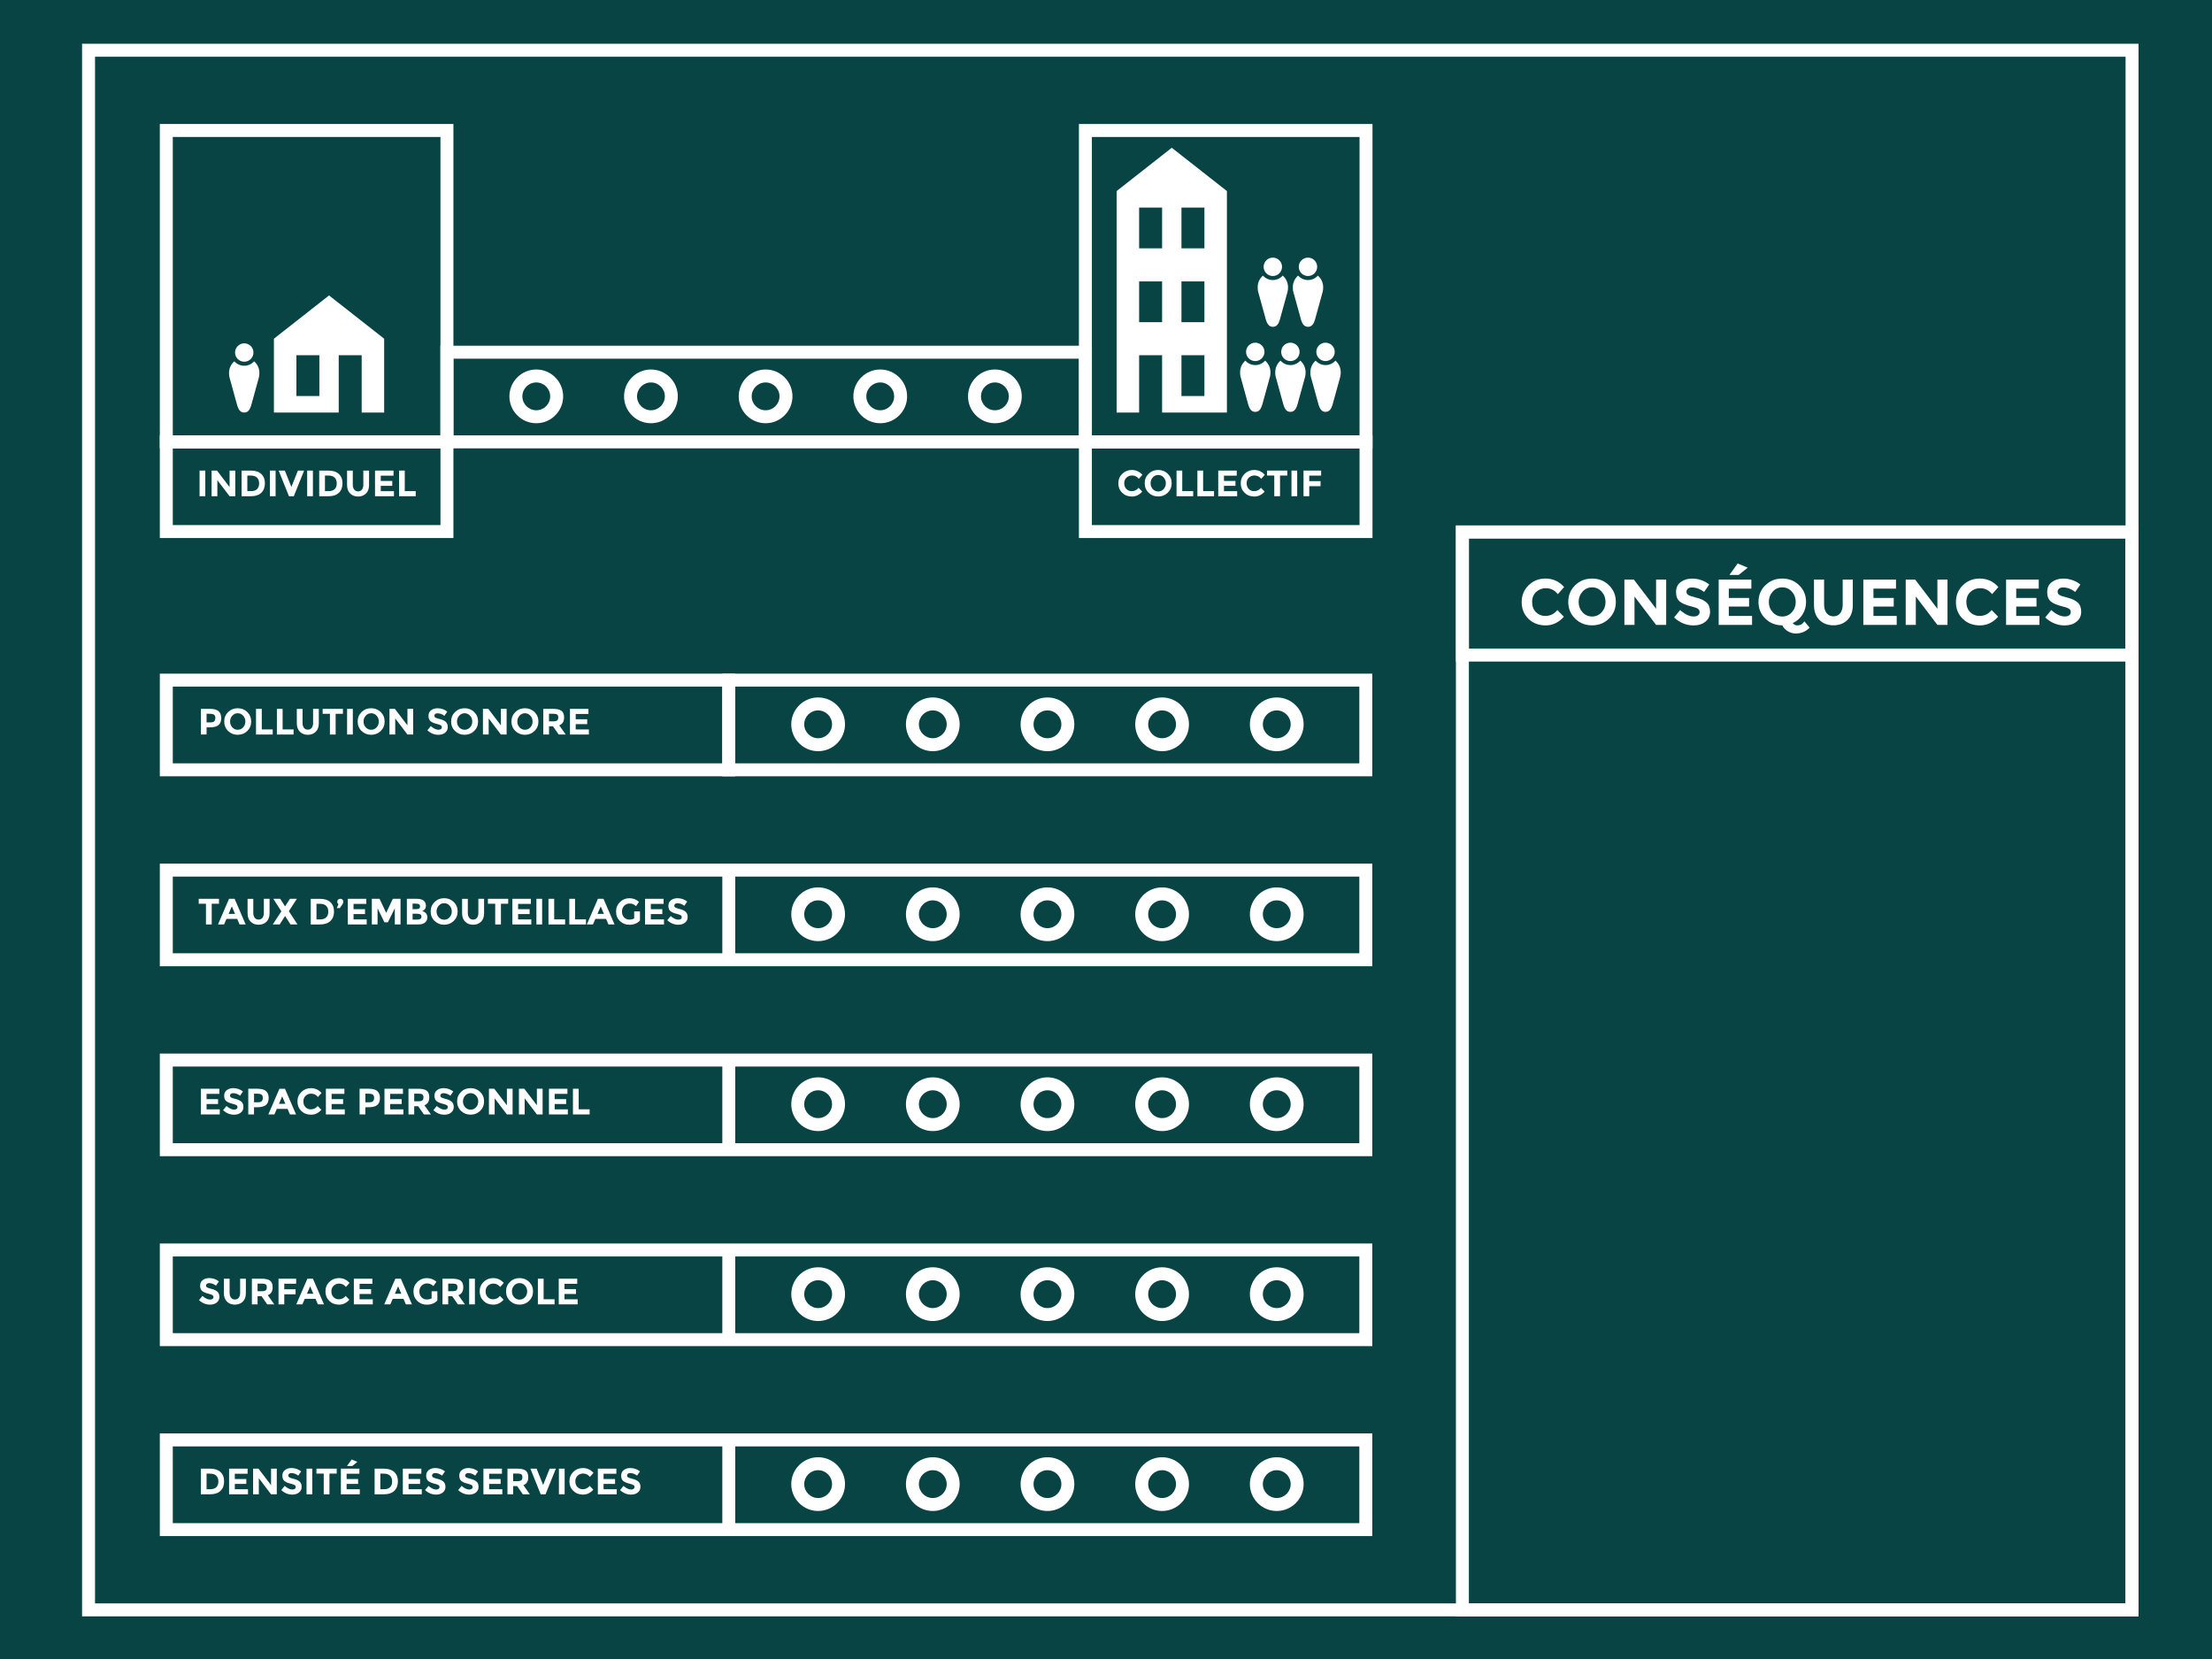 <?xml version="1.0" encoding="utf-8"?>
<!-- Generator: Adobe Illustrator 23.0.1, SVG Export Plug-In . SVG Version: 6.00 Build 0)  -->
<svg version="1.1" id="Calque_1" xmlns="http://www.w3.org/2000/svg" xmlns:xlink="http://www.w3.org/1999/xlink" x="0px" y="0px"
	 viewBox="0 0 1024 768" style="enable-background:new 0 0 1024 768;" xml:space="preserve">
<style type="text/css">
	.st0{fill:#084443;}
	.st1{fill:#FFFFFF;}
	.st2{fill:#00434C;}
	.st3{fill:#02473A;}
	.st4{fill:#00482F;}
	.st5{fill:#004055;}
</style>
<rect class="st0" width="1024" height="768"/>
<g>
	<g>
		<path class="st1" d="M117.33,163.2c0-2.35-1.91-4.26-4.26-4.26c-2.35,0-4.26,1.91-4.26,4.26c0,2.35,1.91,4.26,4.26,4.26
			C115.42,167.46,117.33,165.56,117.33,163.2"/>
		<path class="st1" d="M108.49,167.26c1.12,1.26,2.75,2.06,4.57,2.06s3.45-0.8,4.57-2.06c1.5,1.29,2.44,3.19,2.44,5.32
			c0,0.73-0.03,1.5-0.22,2.16l-3.6,13.04c-0.55,1.8-1.43,3.2-3.2,3.2s-2.65-1.4-3.2-3.2l-3.6-13.04c-0.19-0.67-0.22-1.44-0.22-2.16
			C106.04,170.45,106.99,168.54,108.49,167.26"/>
	</g>
	<path class="st1" d="M152.32,136.77l25.52,20.03v34.18h-10.41v-26.53H156.8v26.53h-30V156.8L152.32,136.77z M137.21,183.33h10.63
		v-18.88h-10.63V183.33z"/>
	<path class="st1" d="M209.89,207.56H73.99V57.41h135.91V207.56z M79.99,201.56h123.91V63.41H79.99V201.56z"/>
	<g>
		<path class="st1" d="M576.84,162.9c0-2.35,1.91-4.26,4.26-4.26c2.35,0,4.26,1.91,4.26,4.26c0,2.35-1.91,4.26-4.26,4.26
			C578.74,167.16,576.84,165.25,576.84,162.9"/>
		<path class="st1" d="M585.67,166.95c-1.12,1.26-2.75,2.06-4.57,2.06s-3.45-0.8-4.57-2.06c-1.5,1.29-2.45,3.19-2.45,5.32
			c0,0.73,0.02,1.5,0.22,2.16l3.6,13.04c0.55,1.8,1.43,3.2,3.2,3.2c1.77,0,2.65-1.4,3.2-3.2l3.6-13.04
			c0.19-0.66,0.22-1.44,0.22-2.16C588.12,170.15,587.17,168.24,585.67,166.95"/>
		<path class="st1" d="M593.1,162.9c0-2.35,1.91-4.26,4.26-4.26c2.35,0,4.26,1.91,4.26,4.26c0,2.35-1.91,4.26-4.26,4.26
			C595.01,167.16,593.1,165.25,593.1,162.9"/>
		<path class="st1" d="M601.94,166.95c-1.12,1.26-2.75,2.06-4.57,2.06s-3.45-0.8-4.57-2.06c-1.5,1.29-2.45,3.19-2.45,5.32
			c0,0.73,0.02,1.5,0.22,2.16l3.6,13.04c0.55,1.8,1.43,3.2,3.2,3.2c1.77,0,2.65-1.4,3.2-3.2l3.6-13.04
			c0.19-0.66,0.22-1.44,0.22-2.16C604.39,170.15,603.44,168.24,601.94,166.95"/>
		<path class="st1" d="M584.97,123.52c0-2.35,1.91-4.26,4.26-4.26c2.35,0,4.26,1.91,4.26,4.26c0,2.35-1.91,4.26-4.26,4.26
			C586.88,127.78,584.97,125.88,584.97,123.52"/>
		<path class="st1" d="M593.81,127.58c-1.12,1.26-2.75,2.06-4.57,2.06s-3.45-0.8-4.57-2.06c-1.5,1.29-2.45,3.19-2.45,5.32
			c0,0.73,0.02,1.5,0.22,2.16l3.6,13.04c0.55,1.8,1.43,3.2,3.2,3.2c1.77,0,2.65-1.4,3.2-3.2l3.6-13.04
			c0.19-0.66,0.22-1.44,0.22-2.16C596.25,130.77,595.3,128.86,593.81,127.58"/>
		<path class="st1" d="M601.24,123.52c0-2.35,1.91-4.26,4.26-4.26c2.35,0,4.26,1.91,4.26,4.26c0,2.35-1.91,4.26-4.26,4.26
			C603.15,127.78,601.24,125.88,601.24,123.52"/>
		<path class="st1" d="M610.08,127.58c-1.12,1.26-2.75,2.06-4.57,2.06s-3.45-0.8-4.57-2.06c-1.5,1.29-2.45,3.19-2.45,5.32
			c0,0.73,0.02,1.5,0.22,2.16l3.6,13.04c0.55,1.8,1.43,3.2,3.2,3.2c1.77,0,2.65-1.4,3.2-3.2l3.6-13.04
			c0.19-0.66,0.22-1.44,0.22-2.16C612.52,130.77,611.57,128.86,610.08,127.58"/>
		<path class="st1" d="M609.37,162.9c0-2.35,1.91-4.26,4.26-4.26c2.35,0,4.26,1.91,4.26,4.26c0,2.35-1.91,4.26-4.26,4.26
			C611.28,167.16,609.37,165.25,609.37,162.9"/>
		<path class="st1" d="M618.21,166.95c-1.12,1.26-2.75,2.06-4.57,2.06s-3.45-0.8-4.57-2.06c-1.5,1.29-2.45,3.19-2.45,5.32
			c0,0.73,0.02,1.5,0.22,2.16l3.6,13.04c0.55,1.8,1.43,3.2,3.2,3.2c1.77,0,2.65-1.4,3.2-3.2l3.6-13.04
			c0.19-0.66,0.22-1.44,0.22-2.16C620.65,170.15,619.71,168.24,618.21,166.95"/>
	</g>
	<path class="st1" d="M209.89,249.07H73.99v-47.51h135.91V249.07z M79.99,243.07h123.91v-35.51H79.99V243.07z"/>
	<path class="st1" d="M567.97,88.44l-25.52-20.03l-25.52,20.03v34.18v34.18v34.18h10.41v-26.53h10.63v26.53h30V156.8v-34.18V88.44z
		 M557.56,183.33h-10.63v-18.88h10.63V183.33z M557.56,149.15h-10.63v-18.88h10.63V149.15z M537.97,149.15h-10.63v-18.88h10.63
		V149.15z M557.56,114.97h-10.63V96.1h10.63V114.97z M537.97,114.97h-10.63V96.1h10.63V114.97z"/>
	<path class="st1" d="M505.46,207.56H203.89v-47.51h301.57V207.56z M209.89,201.56h289.57v-35.51H209.89V201.56z M354.42,195.93
		c-6.86,0-12.44-5.58-12.44-12.44c0-6.86,5.58-12.44,12.44-12.44s12.44,5.58,12.44,12.44C366.85,190.35,361.27,195.93,354.42,195.93
		z M354.42,177.05c-3.55,0-6.44,2.89-6.44,6.44c0,3.55,2.89,6.44,6.44,6.44s6.44-2.89,6.44-6.44
		C360.85,179.94,357.97,177.05,354.42,177.05z M301.34,195.93c-6.86,0-12.44-5.58-12.44-12.44c0-6.86,5.58-12.44,12.44-12.44
		c6.86,0,12.44,5.58,12.44,12.44C313.78,190.35,308.2,195.93,301.34,195.93z M301.34,177.05c-3.55,0-6.44,2.89-6.44,6.44
		c0,3.55,2.89,6.44,6.44,6.44c3.55,0,6.44-2.89,6.44-6.44C307.78,179.94,304.89,177.05,301.34,177.05z M248.26,195.93
		c-6.86,0-12.44-5.58-12.44-12.44c0-6.86,5.58-12.44,12.44-12.44c6.86,0,12.44,5.58,12.44,12.44
		C260.7,190.35,255.12,195.93,248.26,195.93z M248.26,177.05c-3.55,0-6.44,2.89-6.44,6.44c0,3.55,2.89,6.44,6.44,6.44
		c3.55,0,6.44-2.89,6.44-6.44C254.7,179.94,251.81,177.05,248.26,177.05z"/>
	<path class="st1" d="M460.57,195.93c-6.86,0-12.44-5.58-12.44-12.44s5.58-12.44,12.44-12.44s12.44,5.58,12.44,12.44
		S467.43,195.93,460.57,195.93z M460.57,177.05c-3.55,0-6.44,2.89-6.44,6.44s2.89,6.44,6.44,6.44s6.44-2.89,6.44-6.44
		S464.12,177.05,460.57,177.05z M407.49,195.93c-6.86,0-12.44-5.58-12.44-12.44s5.58-12.44,12.44-12.44s12.44,5.58,12.44,12.44
		S414.35,195.93,407.49,195.93z M407.49,177.05c-3.55,0-6.44,2.89-6.44,6.44s2.89,6.44,6.44,6.44s6.44-2.89,6.44-6.44
		S411.04,177.05,407.49,177.05z"/>
	<path class="st1" d="M635.26,447.31H73.99v-47.51h561.28V447.31z M340.38,441.31h288.89v-35.51H340.38V441.31z M79.99,441.31
		h254.39v-35.51H79.99V441.31z M378.74,435.68c-6.86,0-12.44-5.58-12.44-12.44c0-6.86,5.58-12.44,12.44-12.44
		s12.44,5.58,12.44,12.44C391.18,430.1,385.6,435.68,378.74,435.68z M378.74,416.8c-3.55,0-6.44,2.89-6.44,6.44
		c0,3.55,2.89,6.44,6.44,6.44s6.44-2.89,6.44-6.44C385.18,419.69,382.29,416.8,378.74,416.8z M591.05,347.75
		c-6.86,0-12.44-5.58-12.44-12.44s5.58-12.44,12.44-12.44c6.86,0,12.44,5.58,12.44,12.44S597.91,347.75,591.05,347.75z
		 M591.05,328.87c-3.55,0-6.44,2.89-6.44,6.44s2.89,6.44,6.44,6.44c3.55,0,6.44-2.89,6.44-6.44S594.6,328.87,591.05,328.87z
		 M537.97,347.75c-6.86,0-12.44-5.58-12.44-12.44s5.58-12.44,12.44-12.44c6.86,0,12.44,5.58,12.44,12.44
		S544.83,347.75,537.97,347.75z M537.97,328.87c-3.55,0-6.44,2.89-6.44,6.44s2.89,6.44,6.44,6.44c3.55,0,6.44-2.89,6.44-6.44
		S541.52,328.87,537.97,328.87z"/>
	<path class="st1" d="M635.26,535.24H73.99v-47.51h561.28V535.24z M340.38,529.24h288.89v-35.51H340.38V529.24z M79.99,529.24
		h254.39v-35.51H79.99V529.24z M537.97,523.61c-6.86,0-12.44-5.58-12.44-12.44c0-6.86,5.58-12.44,12.44-12.44
		c6.86,0,12.44,5.58,12.44,12.44C550.41,518.03,544.83,523.61,537.97,523.61z M537.97,504.73c-3.55,0-6.44,2.89-6.44,6.44
		c0,3.55,2.89,6.44,6.44,6.44c3.55,0,6.44-2.89,6.44-6.44C544.41,507.62,541.52,504.73,537.97,504.73z M484.9,523.61
		c-6.86,0-12.44-5.58-12.44-12.44c0-6.86,5.58-12.44,12.44-12.44s12.44,5.58,12.44,12.44C497.33,518.03,491.76,523.61,484.9,523.61z
		 M484.9,504.73c-3.55,0-6.44,2.89-6.44,6.44c0,3.55,2.89,6.44,6.44,6.44s6.44-2.89,6.44-6.44
		C491.33,507.62,488.45,504.73,484.9,504.73z M431.82,523.61c-6.86,0-12.44-5.58-12.44-12.44c0-6.86,5.58-12.44,12.44-12.44
		c6.86,0,12.44,5.58,12.44,12.44C444.26,518.03,438.68,523.61,431.82,523.61z M431.82,504.73c-3.55,0-6.44,2.89-6.44,6.44
		c0,3.55,2.89,6.44,6.44,6.44c3.55,0,6.44-2.89,6.44-6.44C438.26,507.62,435.37,504.73,431.82,504.73z M378.74,523.61
		c-6.86,0-12.44-5.58-12.44-12.44c0-6.86,5.58-12.44,12.44-12.44s12.44,5.58,12.44,12.44C391.18,518.03,385.6,523.61,378.74,523.61z
		 M378.74,504.73c-3.55,0-6.44,2.89-6.44,6.44c0,3.55,2.89,6.44,6.44,6.44s6.44-2.89,6.44-6.44
		C385.18,507.62,382.29,504.73,378.74,504.73z M591.05,435.68c-6.86,0-12.44-5.58-12.44-12.44s5.58-12.44,12.44-12.44
		s12.44,5.58,12.44,12.44S597.91,435.68,591.05,435.68z M591.05,416.8c-3.55,0-6.44,2.89-6.44,6.44s2.89,6.44,6.44,6.44
		s6.44-2.89,6.44-6.44S594.6,416.8,591.05,416.8z M537.97,435.68c-6.86,0-12.44-5.58-12.44-12.44s5.58-12.44,12.44-12.44
		c6.86,0,12.44,5.58,12.44,12.44S544.83,435.68,537.97,435.68z M537.97,416.8c-3.55,0-6.44,2.89-6.44,6.44s2.89,6.44,6.44,6.44
		c3.55,0,6.44-2.89,6.44-6.44S541.52,416.8,537.97,416.8z M484.9,435.68c-6.86,0-12.44-5.58-12.44-12.44s5.58-12.44,12.44-12.44
		s12.44,5.58,12.44,12.44S491.76,435.68,484.9,435.68z M484.9,416.8c-3.55,0-6.44,2.89-6.44,6.44s2.89,6.44,6.44,6.44
		s6.44-2.89,6.44-6.44S488.45,416.8,484.9,416.8z M431.82,435.68c-6.86,0-12.44-5.58-12.44-12.44s5.58-12.44,12.44-12.44
		c6.86,0,12.44,5.58,12.44,12.44S438.68,435.68,431.82,435.68z M431.82,416.8c-3.55,0-6.44,2.89-6.44,6.44s2.89,6.44,6.44,6.44
		c3.55,0,6.44-2.89,6.44-6.44S435.37,416.8,431.82,416.8z"/>
	<path class="st1" d="M635.26,623.17H73.99v-47.51h561.28V623.17z M340.38,617.17h288.89v-35.51H340.38V617.17z M79.99,617.17
		h254.39v-35.51H79.99V617.17z M378.75,611.54c-6.86,0-12.44-5.58-12.44-12.44s5.58-12.44,12.44-12.44
		c6.86,0,12.44,5.58,12.44,12.44S385.6,611.54,378.75,611.54z M378.75,592.67c-3.55,0-6.44,2.89-6.44,6.44s2.89,6.44,6.44,6.44
		c3.55,0,6.44-2.89,6.44-6.44S382.29,592.67,378.75,592.67z M591.05,523.61c-6.86,0-12.44-5.58-12.44-12.44
		c0-6.86,5.58-12.44,12.44-12.44c6.86,0,12.44,5.58,12.44,12.44C603.49,518.03,597.91,523.61,591.05,523.61z M591.05,504.73
		c-3.55,0-6.44,2.89-6.44,6.44c0,3.55,2.89,6.44,6.44,6.44c3.55,0,6.44-2.89,6.44-6.44C597.49,507.62,594.6,504.73,591.05,504.73z"
		/>
	<path class="st1" d="M635.26,711.1H73.99v-47.51h561.28V711.1z M340.38,705.1h288.89v-35.51H340.38V705.1z M79.99,705.1h254.39
		v-35.51H79.99V705.1z M378.74,699.48c-6.86,0-12.44-5.58-12.44-12.44c0-6.86,5.58-12.44,12.44-12.44s12.44,5.58,12.44,12.44
		C391.18,693.9,385.6,699.48,378.74,699.48z M378.74,680.6c-3.55,0-6.44,2.89-6.44,6.44c0,3.55,2.89,6.44,6.44,6.44
		s6.44-2.89,6.44-6.44C385.18,683.49,382.29,680.6,378.74,680.6z M591.05,611.54c-6.86,0-12.44-5.58-12.44-12.44
		s5.58-12.44,12.44-12.44s12.44,5.58,12.44,12.44S597.91,611.54,591.05,611.54z M591.05,592.67c-3.55,0-6.44,2.89-6.44,6.44
		s2.89,6.44,6.44,6.44s6.44-2.89,6.44-6.44S594.6,592.67,591.05,592.67z M537.97,611.54c-6.86,0-12.44-5.58-12.44-12.44
		s5.58-12.44,12.44-12.44c6.86,0,12.44,5.58,12.44,12.44S544.83,611.54,537.97,611.54z M537.97,592.67c-3.55,0-6.44,2.89-6.44,6.44
		s2.89,6.44,6.44,6.44c3.55,0,6.44-2.89,6.44-6.44S541.52,592.67,537.97,592.67z M484.9,611.54c-6.86,0-12.44-5.58-12.44-12.44
		s5.58-12.44,12.44-12.44s12.44,5.58,12.44,12.44S491.76,611.54,484.9,611.54z M484.9,592.67c-3.55,0-6.44,2.89-6.44,6.44
		s2.89,6.44,6.44,6.44s6.44-2.89,6.44-6.44S488.45,592.67,484.9,592.67z M431.82,611.54c-6.86,0-12.44-5.58-12.44-12.44
		s5.58-12.44,12.44-12.44c6.86,0,12.44,5.58,12.44,12.44S438.68,611.54,431.82,611.54z M431.82,592.67c-3.55,0-6.44,2.89-6.44,6.44
		s2.89,6.44,6.44,6.44c3.55,0,6.44-2.89,6.44-6.44S435.37,592.67,431.82,592.67z"/>
	<path class="st1" d="M591.05,699.48c-6.86,0-12.44-5.58-12.44-12.44s5.58-12.44,12.44-12.44s12.44,5.58,12.44,12.44
		S597.91,699.48,591.05,699.48z M591.05,680.6c-3.55,0-6.44,2.89-6.44,6.44s2.89,6.44,6.44,6.44s6.44-2.89,6.44-6.44
		S594.6,680.6,591.05,680.6z M537.97,699.48c-6.86,0-12.44-5.58-12.44-12.44s5.58-12.44,12.44-12.44c6.86,0,12.44,5.58,12.44,12.44
		S544.83,699.48,537.97,699.48z M537.97,680.6c-3.55,0-6.44,2.89-6.44,6.44s2.89,6.44,6.44,6.44c3.55,0,6.44-2.89,6.44-6.44
		S541.52,680.6,537.97,680.6z M484.9,699.48c-6.86,0-12.44-5.58-12.44-12.44s5.58-12.44,12.44-12.44s12.44,5.58,12.44,12.44
		S491.76,699.48,484.9,699.48z M484.9,680.6c-3.55,0-6.44,2.89-6.44,6.44s2.89,6.44,6.44,6.44s6.44-2.89,6.44-6.44
		S488.45,680.6,484.9,680.6z M431.82,699.48c-6.86,0-12.44-5.58-12.44-12.44s5.58-12.44,12.44-12.44c6.86,0,12.44,5.58,12.44,12.44
		S438.68,699.48,431.82,699.48z M431.82,680.6c-3.55,0-6.44,2.89-6.44,6.44s2.89,6.44,6.44,6.44c3.55,0,6.44-2.89,6.44-6.44
		S435.37,680.6,431.82,680.6z"/>
	<path class="st1" d="M99.21,333.88c0.32-0.36,0.48-0.88,0.48-1.57c0-0.68-0.21-1.17-0.62-1.46c-0.41-0.29-1.06-0.43-1.93-0.43
		h-1.51v3.99h1.78C98.3,334.42,98.9,334.24,99.21,333.88 M101.16,329.21c0.83,0.71,1.25,1.8,1.25,3.26c0,1.47-0.43,2.54-1.28,3.22
		c-0.86,0.68-2.16,1.02-3.92,1.02h-1.58v3.32h-2.65v-11.88h4.2C99,328.15,100.33,328.5,101.16,329.21"/>
	<path class="st1" d="M113.58,334.02c0-1.06-0.34-1.96-1.02-2.71c-0.68-0.75-1.52-1.12-2.51-1.12c-0.99,0-1.83,0.37-2.51,1.12
		c-0.68,0.75-1.02,1.65-1.02,2.71s0.34,1.96,1.02,2.7s1.52,1.11,2.51,1.11c0.99,0,1.83-0.37,2.51-1.11S113.58,335.08,113.58,334.02
		 M114.48,338.39c-1.2,1.17-2.68,1.76-4.44,1.76c-1.76,0-3.24-0.59-4.44-1.76c-1.2-1.17-1.8-2.63-1.8-4.38s0.6-3.2,1.8-4.38
		c1.2-1.17,2.68-1.76,4.44-1.76c1.76,0,3.24,0.59,4.44,1.76c1.2,1.17,1.8,2.63,1.8,4.38S115.68,337.22,114.48,338.39"/>
	<polygon class="st1" points="118.52,340.03 118.52,328.15 121.18,328.15 121.18,337.67 126.24,337.67 126.24,340.03 	"/>
	<polygon class="st1" points="128.18,340.03 128.18,328.15 130.83,328.15 130.83,337.67 135.9,337.67 135.9,340.03 	"/>
	<g>
		<path class="st1" d="M140.73,336.96c0.44,0.55,1.04,0.82,1.78,0.82c0.75,0,1.34-0.27,1.78-0.82c0.43-0.55,0.65-1.3,0.65-2.25
			v-6.56h2.65v6.65c0,1.72-0.48,3.05-1.43,3.97c-0.95,0.92-2.17,1.39-3.65,1.39c-1.48,0-2.7-0.46-3.66-1.39
			c-0.96-0.93-1.44-2.25-1.44-3.96v-6.65h2.65v6.56C140.06,335.66,140.29,336.41,140.73,336.96"/>
	</g>
	<polygon class="st1" points="155.38,330.44 155.38,340.03 152.73,340.03 152.73,330.44 149.36,330.44 149.36,328.15 158.75,328.15 
		158.75,330.44 	"/>
	<rect x="160.68" y="328.15" class="st1" width="2.65" height="11.88"/>
	<g>
		<path class="st1" d="M175.36,334.02c0-1.06-0.34-1.96-1.02-2.71c-0.68-0.75-1.52-1.12-2.51-1.12c-0.99,0-1.83,0.37-2.51,1.12
			c-0.68,0.75-1.02,1.65-1.02,2.71s0.34,1.96,1.02,2.7c0.68,0.74,1.52,1.11,2.51,1.11c0.99,0,1.83-0.37,2.51-1.11
			C175.02,335.98,175.36,335.08,175.36,334.02 M176.26,338.39c-1.2,1.17-2.68,1.76-4.44,1.76c-1.76,0-3.24-0.59-4.44-1.76
			c-1.2-1.17-1.8-2.63-1.8-4.38s0.6-3.2,1.8-4.38s2.68-1.76,4.44-1.76c1.76,0,3.24,0.59,4.44,1.76c1.2,1.17,1.8,2.63,1.8,4.38
			S177.46,337.22,176.26,338.39"/>
	</g>
	<polygon class="st1" points="188.62,328.15 191.27,328.15 191.27,340.03 188.62,340.03 182.96,332.58 182.96,340.03 180.3,340.03 
		180.3,328.15 182.79,328.15 188.62,335.8 	"/>
	<g>
		<path class="st1" d="M201.46,330.52c-0.26,0.21-0.38,0.49-0.38,0.83c0,0.35,0.15,0.62,0.47,0.83c0.31,0.2,1.03,0.45,2.16,0.72
			c1.13,0.28,2,0.69,2.63,1.25c0.62,0.56,0.94,1.37,0.94,2.43c0,1.07-0.4,1.93-1.2,2.59c-0.8,0.66-1.85,0.99-3.15,0.99
			c-1.88,0-3.58-0.7-5.08-2.09l1.58-1.94c1.28,1.12,2.46,1.68,3.55,1.68c0.49,0,0.87-0.1,1.15-0.31c0.28-0.21,0.42-0.49,0.42-0.85
			c0-0.36-0.15-0.64-0.44-0.85c-0.3-0.21-0.88-0.42-1.75-0.64c-1.38-0.33-2.4-0.76-3.04-1.28c-0.64-0.53-0.96-1.35-0.96-2.48
			c0-1.13,0.4-2,1.22-2.61c0.81-0.61,1.82-0.92,3.03-0.92c0.79,0,1.59,0.14,2.38,0.41s1.48,0.66,2.07,1.16l-1.34,1.94
			c-1.03-0.78-2.1-1.17-3.2-1.17C202.06,330.2,201.71,330.31,201.46,330.52"/>
		<path class="st1" d="M218.62,334.02c0-1.06-0.34-1.96-1.02-2.71c-0.68-0.75-1.52-1.12-2.51-1.12c-0.99,0-1.83,0.37-2.51,1.12
			c-0.68,0.75-1.02,1.65-1.02,2.71s0.34,1.96,1.02,2.7c0.68,0.74,1.52,1.11,2.51,1.11c0.99,0,1.83-0.37,2.51-1.11
			C218.28,335.98,218.62,335.08,218.62,334.02 M219.52,338.39c-1.2,1.17-2.68,1.76-4.44,1.76c-1.76,0-3.24-0.59-4.44-1.76
			c-1.2-1.17-1.8-2.63-1.8-4.38s0.6-3.2,1.8-4.38s2.68-1.76,4.44-1.76c1.76,0,3.24,0.59,4.44,1.76c1.2,1.17,1.8,2.63,1.8,4.38
			S220.72,337.22,219.52,338.39"/>
	</g>
	<polygon class="st1" points="231.88,328.15 234.53,328.15 234.53,340.03 231.88,340.03 226.22,332.58 226.22,340.03 223.57,340.03 
		223.57,328.15 226.05,328.15 231.88,335.8 	"/>
	<g>
		<path class="st1" d="M246.55,334.02c0-1.06-0.34-1.96-1.02-2.71c-0.68-0.75-1.52-1.12-2.51-1.12c-0.99,0-1.83,0.37-2.51,1.12
			c-0.68,0.75-1.02,1.65-1.02,2.71s0.34,1.96,1.02,2.7c0.68,0.74,1.52,1.11,2.51,1.11c0.99,0,1.83-0.37,2.51-1.11
			C246.21,335.98,246.55,335.08,246.55,334.02 M247.45,338.39c-1.2,1.17-2.68,1.76-4.44,1.76c-1.76,0-3.24-0.59-4.44-1.76
			c-1.2-1.17-1.8-2.63-1.8-4.38s0.6-3.2,1.8-4.38s2.68-1.76,4.44-1.76c1.76,0,3.24,0.59,4.44,1.76c1.2,1.17,1.8,2.63,1.8,4.38
			S248.65,337.22,247.45,338.39"/>
		<path class="st1" d="M257.94,333.5c0.33-0.29,0.49-0.76,0.49-1.4c0-0.64-0.17-1.08-0.51-1.32c-0.34-0.24-0.93-0.36-1.78-0.36
			h-1.99v3.52h1.94C256.99,333.94,257.61,333.8,257.94,333.5 M261.14,332.09c0,1.9-0.75,3.14-2.26,3.69l3.01,4.25h-3.26l-2.63-3.79
			h-1.84v3.79h-2.65v-11.88H256c1.85,0,3.17,0.31,3.95,0.93C260.74,329.7,261.14,330.71,261.14,332.09"/>
	</g>
	<polygon class="st1" points="272.42,328.15 272.42,330.51 266.51,330.51 266.51,332.96 271.83,332.96 271.83,335.22 266.51,335.22 
		266.51,337.68 272.61,337.68 272.61,340.03 263.86,340.03 263.86,328.15 	"/>
	<rect x="92.39" y="217.84" class="st1" width="2.65" height="11.88"/>
	<polygon class="st1" points="106.28,217.84 108.93,217.84 108.93,229.72 106.28,229.72 100.62,222.28 100.62,229.72 97.96,229.72 
		97.96,217.84 100.45,217.84 106.28,225.49 	"/>
	<g>
		<path class="st1" d="M118.98,226.46c0.65-0.61,0.98-1.5,0.98-2.67c0-1.17-0.33-2.07-0.98-2.7c-0.65-0.63-1.65-0.94-3-0.94h-1.48
			v7.22h1.68C117.4,227.38,118.33,227.07,118.98,226.46 M120.93,219.4c1.13,1.04,1.7,2.48,1.7,4.33c0,1.85-0.55,3.31-1.66,4.39
			c-1.1,1.08-2.79,1.61-5.06,1.61h-4.06v-11.88h4.2C118.17,217.84,119.8,218.36,120.93,219.4"/>
	</g>
	<rect x="124.93" y="217.84" class="st1" width="2.65" height="11.88"/>
	<polygon class="st1" points="134.89,225.41 137.91,217.84 140.79,217.84 136.01,229.72 133.77,229.72 128.99,217.84 131.86,217.84 
			"/>
	<rect x="142.2" y="217.84" class="st1" width="2.65" height="11.88"/>
	<g>
		<path class="st1" d="M154.91,226.46c0.65-0.61,0.98-1.5,0.98-2.67c0-1.17-0.33-2.07-0.98-2.7c-0.65-0.63-1.65-0.94-3-0.94h-1.48
			v7.22h1.68C153.32,227.38,154.25,227.07,154.91,226.46 M156.85,219.4c1.13,1.04,1.7,2.48,1.7,4.33c0,1.85-0.55,3.31-1.66,4.39
			c-1.1,1.08-2.79,1.61-5.06,1.61h-4.06v-11.88h4.2C154.09,217.84,155.72,218.36,156.85,219.4"/>
		<path class="st1" d="M163.99,226.66c0.44,0.55,1.04,0.82,1.78,0.82s1.34-0.27,1.78-0.82c0.43-0.55,0.65-1.3,0.65-2.25v-6.56h2.65
			v6.65c0,1.72-0.47,3.05-1.43,3.97c-0.95,0.92-2.17,1.39-3.65,1.39c-1.48,0-2.71-0.47-3.66-1.4c-0.96-0.93-1.44-2.25-1.44-3.96
			v-6.65h2.65v6.56C163.33,225.35,163.55,226.11,163.99,226.66"/>
	</g>
	<polygon class="st1" points="182.18,217.84 182.18,220.2 176.27,220.2 176.27,222.65 181.59,222.65 181.59,224.91 176.27,224.91 
		176.27,227.38 182.37,227.38 182.37,229.72 173.61,229.72 173.61,217.84 	"/>
	<polygon class="st1" points="184.73,229.72 184.73,217.84 187.38,217.84 187.38,227.36 192.45,227.36 192.45,229.72 	"/>
	<g>
		<path class="st1" d="M523.88,227.38c1.3,0,2.37-0.52,3.2-1.55l1.7,1.75c-1.35,1.52-2.94,2.28-4.77,2.28
			c-1.83,0-3.34-0.58-4.52-1.73c-1.18-1.16-1.78-2.61-1.78-4.38c0-1.76,0.6-3.23,1.81-4.41c1.21-1.18,2.68-1.77,4.43-1.77
			c1.95,0,3.58,0.74,4.9,2.23l-1.65,1.87c-0.84-1.04-1.88-1.56-3.13-1.56c-1,0-1.85,0.33-2.56,0.98c-0.71,0.65-1.06,1.53-1.06,2.64
			c0,1.1,0.33,1.99,1,2.66C522.11,227.04,522.92,227.38,523.88,227.38"/>
		<path class="st1" d="M539.7,223.71c0-1.06-0.34-1.96-1.02-2.71s-1.52-1.12-2.51-1.12c-0.99,0-1.83,0.37-2.51,1.12
			c-0.68,0.75-1.02,1.65-1.02,2.71s0.34,1.96,1.02,2.7c0.68,0.74,1.52,1.11,2.51,1.11c0.99,0,1.83-0.37,2.51-1.11
			S539.7,224.77,539.7,223.71 M540.6,228.08c-1.2,1.17-2.68,1.76-4.44,1.76c-1.76,0-3.24-0.59-4.44-1.76
			c-1.2-1.17-1.8-2.63-1.8-4.38s0.6-3.21,1.8-4.38c1.2-1.17,2.68-1.76,4.44-1.76c1.76,0,3.24,0.59,4.44,1.76
			c1.2,1.17,1.8,2.63,1.8,4.38S541.8,226.91,540.6,228.08"/>
	</g>
	<polygon class="st1" points="544.65,229.72 544.65,217.84 547.3,217.84 547.3,227.36 552.37,227.36 552.37,229.72 	"/>
	<polygon class="st1" points="554.31,229.72 554.31,217.84 556.96,217.84 556.96,227.36 562.02,227.36 562.02,229.72 	"/>
	<polygon class="st1" points="572.53,217.84 572.53,220.2 566.61,220.2 566.61,222.65 571.93,222.65 571.93,224.91 566.61,224.91 
		566.61,227.38 572.72,227.38 572.72,229.72 563.96,229.72 563.96,217.84 	"/>
	<g>
		<path class="st1" d="M580.54,227.38c1.3,0,2.37-0.52,3.2-1.55l1.7,1.75c-1.35,1.52-2.94,2.28-4.77,2.28
			c-1.83,0-3.34-0.58-4.52-1.73c-1.18-1.16-1.78-2.61-1.78-4.38c0-1.76,0.6-3.23,1.81-4.41c1.21-1.18,2.68-1.77,4.43-1.77
			c1.95,0,3.58,0.74,4.9,2.23l-1.65,1.87c-0.84-1.04-1.88-1.56-3.13-1.56c-1,0-1.85,0.33-2.56,0.98c-0.71,0.65-1.06,1.53-1.06,2.64
			c0,1.1,0.33,1.99,1,2.66C578.77,227.04,579.59,227.38,580.54,227.38"/>
	</g>
	<polygon class="st1" points="592.56,220.14 592.56,229.72 589.9,229.72 589.9,220.14 586.54,220.14 586.54,217.84 595.92,217.84 
		595.92,220.14 	"/>
	<rect x="597.86" y="217.84" class="st1" width="2.65" height="11.88"/>
	<polygon class="st1" points="611.6,217.84 611.6,220.17 606.09,220.17 606.09,222.74 611.32,222.74 611.32,225.07 606.09,225.07 
		606.09,229.72 603.44,229.72 603.44,217.84 	"/>
	<polygon class="st1" points="98.01,418.37 98.01,427.96 95.35,427.96 95.35,418.37 91.99,418.37 91.99,416.08 101.37,416.08 
		101.37,418.37 	"/>
	<path class="st1" d="M107.32,419.61l-1.5,3.45h2.98L107.32,419.61z M110.91,427.96l-1.1-2.57h-4.98l-1.1,2.57h-2.82l5.13-11.88
		h2.57l5.13,11.88H110.91z"/>
	<g>
		<path class="st1" d="M117.93,424.89c0.44,0.55,1.04,0.82,1.78,0.82s1.34-0.27,1.78-0.82c0.43-0.55,0.65-1.3,0.65-2.25v-6.56h2.65
			v6.65c0,1.72-0.47,3.05-1.43,3.97c-0.95,0.92-2.17,1.39-3.65,1.39c-1.48,0-2.71-0.46-3.66-1.39c-0.96-0.93-1.44-2.25-1.44-3.96
			v-6.65h2.65v6.56C117.27,423.59,117.49,424.34,117.93,424.89"/>
	</g>
	<polygon class="st1" points="134.23,416.08 137.43,416.08 133.72,421.81 137.73,427.96 134.5,427.96 131.97,424.05 129.46,427.96 
		126.26,427.96 130.25,421.88 126.53,416.08 129.71,416.08 131.97,419.6 	"/>
	<g>
		<path class="st1" d="M150.99,424.7c0.65-0.61,0.98-1.5,0.98-2.67c0-1.17-0.33-2.07-0.98-2.7c-0.65-0.63-1.65-0.94-3-0.94h-1.48
			v7.23h1.68C149.4,425.62,150.33,425.31,150.99,424.7 M152.93,417.63c1.13,1.04,1.7,2.48,1.7,4.33c0,1.85-0.55,3.31-1.66,4.39
			c-1.1,1.08-2.79,1.62-5.06,1.62h-4.06v-11.88h4.2C150.17,416.08,151.8,416.6,152.93,417.63"/>
		<path class="st1" d="M156.69,418.56c-0.37-0.25-0.56-0.6-0.56-1.04c0-0.45,0.13-0.8,0.4-1.06c0.27-0.26,0.6-0.39,1-0.39
			c0.4,0,0.74,0.12,1,0.37c0.27,0.25,0.4,0.57,0.4,0.97c0,0.4-0.12,0.79-0.37,1.17l-1.24,1.8h-1.39L156.69,418.56z"/>
	</g>
	<polygon class="st1" points="169.58,416.08 169.58,418.44 163.66,418.44 163.66,420.89 168.98,420.89 168.98,423.15 163.66,423.15 
		163.66,425.62 169.76,425.62 169.76,427.96 161.01,427.96 161.01,416.08 	"/>
	<polygon class="st1" points="182.77,420.48 179.55,426.98 177.97,426.98 174.78,420.48 174.78,427.96 172.13,427.96 172.13,416.08 
		175.71,416.08 178.77,422.61 181.85,416.08 185.42,416.08 185.42,427.96 182.77,427.96 	"/>
	<g>
		<path class="st1" d="M191,425.72h1.82c0.76,0,1.33-0.09,1.71-0.28c0.38-0.19,0.57-0.56,0.57-1.11c0-0.55-0.2-0.91-0.6-1.09
			c-0.4-0.18-1.05-0.26-1.93-0.26H191V425.72z M191,420.89h1.26c0.74,0,1.28-0.08,1.64-0.24c0.36-0.16,0.53-0.5,0.53-1.03
			c0-0.53-0.16-0.88-0.49-1.04c-0.33-0.17-0.88-0.26-1.67-0.26H191V420.89z M193.55,427.96h-5.2v-11.88h4.62
			c0.8,0,1.5,0.1,2.08,0.29c0.58,0.19,1.02,0.45,1.32,0.78c0.53,0.61,0.8,1.3,0.8,2.07c0,0.93-0.3,1.62-0.9,2.07
			c-0.2,0.16-0.35,0.26-0.42,0.3c-0.08,0.04-0.22,0.1-0.43,0.2c0.74,0.16,1.32,0.49,1.76,0.99c0.43,0.5,0.65,1.13,0.65,1.88
			c0,0.83-0.28,1.56-0.85,2.19C196.32,427.59,195.18,427.96,193.55,427.96"/>
		<path class="st1" d="M209.15,421.95c0-1.06-0.34-1.96-1.02-2.71c-0.68-0.75-1.52-1.12-2.51-1.12c-0.99,0-1.83,0.37-2.51,1.12
			c-0.68,0.75-1.02,1.65-1.02,2.71s0.34,1.96,1.02,2.7c0.68,0.74,1.52,1.11,2.51,1.11c0.99,0,1.83-0.37,2.51-1.11
			C208.81,423.91,209.15,423.01,209.15,421.95 M210.05,426.32c-1.2,1.17-2.68,1.76-4.44,1.76c-1.76,0-3.24-0.59-4.44-1.76
			c-1.2-1.17-1.8-2.63-1.8-4.38s0.6-3.2,1.8-4.38s2.68-1.76,4.44-1.76c1.76,0,3.24,0.59,4.44,1.76c1.2,1.17,1.8,2.63,1.8,4.38
			S211.25,425.15,210.05,426.32"/>
		<path class="st1" d="M217.24,424.89c0.44,0.55,1.04,0.82,1.78,0.82s1.34-0.27,1.78-0.82c0.43-0.55,0.65-1.3,0.65-2.25v-6.56h2.65
			v6.65c0,1.72-0.47,3.05-1.43,3.97c-0.95,0.92-2.17,1.39-3.65,1.39c-1.48,0-2.71-0.46-3.66-1.39c-0.96-0.93-1.44-2.25-1.44-3.96
			v-6.65h2.65v6.56C216.58,423.59,216.8,424.34,217.24,424.89"/>
	</g>
	<polygon class="st1" points="231.9,418.37 231.9,427.96 229.25,427.96 229.25,418.37 225.88,418.37 225.88,416.08 235.26,416.08 
		235.26,418.37 	"/>
	<polygon class="st1" points="245.77,416.08 245.77,418.44 239.85,418.44 239.85,420.89 245.17,420.89 245.17,423.15 239.85,423.15 
		239.85,425.62 245.96,425.62 245.96,427.96 237.2,427.96 237.2,416.08 	"/>
	<rect x="248.32" y="416.08" class="st1" width="2.65" height="11.88"/>
	<polygon class="st1" points="253.9,427.96 253.9,416.08 256.55,416.08 256.55,425.6 261.61,425.6 261.61,427.96 	"/>
	<polygon class="st1" points="263.55,427.96 263.55,416.08 266.2,416.08 266.2,425.6 271.27,425.6 271.27,427.96 	"/>
	<path class="st1" d="M278.09,419.61l-1.5,3.45h2.98L278.09,419.61z M281.67,427.96l-1.1-2.57h-4.98l-1.1,2.57h-2.82l5.13-11.88
		h2.57l5.13,11.88H281.67z"/>
	<g>
		<path class="st1" d="M293.59,421.91h2.67v4.22c-1.18,1.31-2.81,1.97-4.9,1.97c-1.74,0-3.21-0.58-4.39-1.73
			c-1.19-1.16-1.78-2.61-1.78-4.38c0-1.76,0.6-3.23,1.81-4.41c1.21-1.18,2.66-1.77,4.37-1.77c1.71,0,3.19,0.56,4.45,1.68l-1.38,1.99
			c-0.53-0.46-1.02-0.78-1.47-0.96c-0.45-0.17-0.93-0.26-1.45-0.26c-1.01,0-1.86,0.34-2.55,1.03c-0.69,0.69-1.04,1.59-1.04,2.71
			c0,1.12,0.33,2.02,0.99,2.69c0.66,0.67,1.45,1.01,2.37,1.01s1.68-0.18,2.3-0.53V421.91z"/>
	</g>
	<polygon class="st1" points="307.19,416.08 307.19,418.44 301.28,418.44 301.28,420.89 306.6,420.89 306.6,423.15 301.28,423.15 
		301.28,425.62 307.38,425.62 307.38,427.96 298.62,427.96 298.62,416.08 	"/>
	<g>
		<path class="st1" d="M312.52,418.45c-0.26,0.21-0.38,0.49-0.38,0.83c0,0.35,0.15,0.62,0.47,0.83c0.31,0.2,1.03,0.45,2.16,0.72
			c1.13,0.28,2,0.69,2.63,1.25c0.62,0.56,0.94,1.37,0.94,2.43c0,1.07-0.4,1.93-1.2,2.59c-0.8,0.66-1.85,0.99-3.15,0.99
			c-1.88,0-3.58-0.7-5.08-2.09l1.58-1.94c1.28,1.12,2.46,1.68,3.55,1.68c0.49,0,0.87-0.1,1.15-0.31c0.28-0.21,0.42-0.49,0.42-0.85
			c0-0.36-0.15-0.64-0.44-0.85c-0.3-0.21-0.88-0.42-1.75-0.64c-1.38-0.33-2.39-0.76-3.04-1.28c-0.64-0.53-0.96-1.35-0.96-2.48
			c0-1.13,0.4-2,1.22-2.61c0.81-0.61,1.82-0.92,3.03-0.92c0.79,0,1.59,0.14,2.38,0.41s1.48,0.66,2.07,1.16l-1.34,1.94
			c-1.03-0.78-2.1-1.17-3.2-1.17C313.12,418.14,312.78,418.24,312.52,418.45"/>
	</g>
	<polygon class="st1" points="101.54,504.01 101.54,506.38 95.63,506.38 95.63,508.82 100.95,508.82 100.95,511.08 95.63,511.08 
		95.63,513.55 101.73,513.55 101.73,515.9 92.97,515.9 92.97,504.01 	"/>
	<g>
		<path class="st1" d="M106.87,506.38c-0.26,0.21-0.38,0.49-0.38,0.83c0,0.35,0.15,0.62,0.47,0.83c0.31,0.2,1.03,0.45,2.16,0.72
			c1.13,0.28,2,0.69,2.63,1.25c0.62,0.56,0.94,1.37,0.94,2.43c0,1.07-0.4,1.93-1.2,2.59c-0.8,0.66-1.85,0.99-3.15,0.99
			c-1.88,0-3.58-0.7-5.08-2.09l1.58-1.94c1.28,1.12,2.47,1.68,3.55,1.68c0.49,0,0.87-0.1,1.15-0.32c0.28-0.21,0.42-0.49,0.42-0.85
			c0-0.36-0.15-0.64-0.44-0.85c-0.3-0.21-0.88-0.42-1.75-0.64c-1.38-0.33-2.4-0.76-3.04-1.28c-0.64-0.53-0.96-1.35-0.96-2.48
			c0-1.13,0.4-2,1.22-2.61c0.81-0.61,1.82-0.92,3.03-0.92c0.79,0,1.59,0.14,2.38,0.41s1.48,0.66,2.07,1.16l-1.34,1.94
			c-1.03-0.78-2.1-1.17-3.2-1.17C107.48,506.07,107.13,506.17,106.87,506.38"/>
		<path class="st1" d="M121.18,509.75c0.32-0.36,0.48-0.88,0.48-1.57c0-0.68-0.21-1.17-0.62-1.46c-0.41-0.29-1.06-0.43-1.93-0.43
			h-1.51v3.99h1.79C120.26,510.28,120.86,510.11,121.18,509.75 M123.12,505.07c0.83,0.71,1.25,1.8,1.25,3.26
			c0,1.47-0.43,2.54-1.28,3.22c-0.86,0.68-2.16,1.02-3.92,1.02h-1.58v3.32h-2.65v-11.88h4.2
			C120.96,504.01,122.29,504.37,123.12,505.07"/>
	</g>
	<path class="st1" d="M130.63,507.55l-1.5,3.45h2.98L130.63,507.55z M134.22,515.9l-1.1-2.57h-4.98l-1.1,2.57h-2.82l5.13-11.88h2.57
		l5.13,11.88H134.22z"/>
	<g>
		<path class="st1" d="M143.87,513.55c1.3,0,2.37-0.52,3.2-1.55l1.7,1.75c-1.35,1.52-2.94,2.28-4.77,2.28
			c-1.83,0-3.34-0.58-4.52-1.73c-1.18-1.16-1.78-2.61-1.78-4.38c0-1.76,0.6-3.23,1.81-4.41s2.68-1.77,4.43-1.77
			c1.95,0,3.58,0.74,4.9,2.23l-1.65,1.87c-0.84-1.04-1.88-1.56-3.13-1.56c-1,0-1.85,0.33-2.56,0.98c-0.71,0.65-1.06,1.53-1.06,2.64
			c0,1.1,0.33,1.99,1,2.66C142.11,513.22,142.92,513.55,143.87,513.55"/>
	</g>
	<polygon class="st1" points="159.43,504.01 159.43,506.38 153.51,506.38 153.51,508.82 158.83,508.82 158.83,511.08 153.51,511.08 
		153.51,513.55 159.61,513.55 159.61,515.9 150.86,515.9 150.86,504.01 	"/>
	<g>
		<path class="st1" d="M172.71,509.75c0.32-0.36,0.48-0.88,0.48-1.57c0-0.68-0.21-1.17-0.62-1.46c-0.41-0.29-1.06-0.43-1.93-0.43
			h-1.51v3.99h1.79C171.79,510.28,172.39,510.11,172.71,509.75 M174.65,505.07c0.83,0.71,1.25,1.8,1.25,3.26
			c0,1.47-0.43,2.54-1.28,3.22c-0.86,0.68-2.16,1.02-3.92,1.02h-1.58v3.32h-2.65v-11.88h4.2
			C172.49,504.01,173.82,504.37,174.65,505.07"/>
	</g>
	<polygon class="st1" points="186.54,504.01 186.54,506.38 180.63,506.38 180.63,508.82 185.95,508.82 185.95,511.08 180.63,511.08 
		180.63,513.55 186.73,513.55 186.73,515.9 177.98,515.9 177.98,504.01 	"/>
	<g>
		<path class="st1" d="M195.54,509.37c0.33-0.29,0.49-0.76,0.49-1.4c0-0.64-0.17-1.08-0.51-1.32c-0.34-0.24-0.93-0.36-1.78-0.36
			h-1.99v3.52h1.94C194.59,509.81,195.21,509.66,195.54,509.37 M198.73,507.96c0,1.9-0.75,3.14-2.26,3.69l3.01,4.25h-3.26
			l-2.63-3.79h-1.84v3.79h-2.65v-11.88h4.51c1.85,0,3.16,0.31,3.95,0.93C198.34,505.57,198.73,506.57,198.73,507.96"/>
		<path class="st1" d="M204.23,506.38c-0.26,0.21-0.38,0.49-0.38,0.83c0,0.35,0.15,0.62,0.47,0.83c0.31,0.2,1.03,0.45,2.16,0.72
			c1.13,0.28,2,0.69,2.63,1.25c0.62,0.56,0.94,1.37,0.94,2.43c0,1.07-0.4,1.93-1.2,2.59c-0.8,0.66-1.85,0.99-3.15,0.99
			c-1.88,0-3.58-0.7-5.08-2.09l1.58-1.94c1.28,1.12,2.46,1.68,3.55,1.68c0.49,0,0.87-0.1,1.15-0.32c0.28-0.21,0.42-0.49,0.42-0.85
			c0-0.36-0.15-0.64-0.44-0.85c-0.3-0.21-0.88-0.42-1.75-0.64c-1.38-0.33-2.4-0.76-3.04-1.28c-0.64-0.53-0.96-1.35-0.96-2.48
			c0-1.13,0.4-2,1.22-2.61c0.81-0.61,1.82-0.92,3.03-0.92c0.79,0,1.59,0.14,2.38,0.41s1.48,0.66,2.07,1.16l-1.34,1.94
			c-1.03-0.78-2.1-1.17-3.2-1.17C204.83,506.07,204.49,506.17,204.23,506.38"/>
		<path class="st1" d="M221.39,509.89c0-1.06-0.34-1.96-1.02-2.71c-0.68-0.75-1.52-1.12-2.51-1.12c-0.99,0-1.83,0.37-2.51,1.12
			c-0.68,0.75-1.02,1.65-1.02,2.71s0.34,1.96,1.02,2.7c0.68,0.74,1.52,1.11,2.51,1.11c0.99,0,1.83-0.37,2.51-1.11
			C221.05,511.85,221.39,510.95,221.39,509.89 M222.29,514.25c-1.2,1.17-2.68,1.76-4.44,1.76c-1.76,0-3.24-0.59-4.44-1.76
			c-1.2-1.17-1.8-2.63-1.8-4.38c0-1.74,0.6-3.2,1.8-4.38s2.68-1.76,4.44-1.76c1.76,0,3.24,0.59,4.44,1.76
			c1.2,1.17,1.8,2.63,1.8,4.38C224.1,511.62,223.49,513.08,222.29,514.25"/>
	</g>
	<polygon class="st1" points="234.65,504.01 237.3,504.01 237.3,515.9 234.65,515.9 228.99,508.45 228.99,515.9 226.34,515.9 
		226.34,504.01 228.82,504.01 234.65,511.66 	"/>
	<polygon class="st1" points="248.54,504.01 251.19,504.01 251.19,515.9 248.54,515.9 242.88,508.45 242.88,515.9 240.23,515.9 
		240.23,504.01 242.71,504.01 248.54,511.66 	"/>
	<polygon class="st1" points="262.68,504.01 262.68,506.38 256.77,506.38 256.77,508.82 262.09,508.82 262.09,511.08 256.77,511.08 
		256.77,513.55 262.87,513.55 262.87,515.9 254.12,515.9 254.12,504.01 	"/>
	<polygon class="st1" points="265.23,515.9 265.23,504.01 267.89,504.01 267.89,513.53 272.95,513.53 272.95,515.9 	"/>
	<g>
		<path class="st1" d="M95.75,594.32c-0.25,0.21-0.38,0.49-0.38,0.83c0,0.35,0.16,0.62,0.47,0.82c0.31,0.2,1.03,0.45,2.16,0.72
			c1.13,0.28,2,0.69,2.63,1.25c0.62,0.56,0.93,1.36,0.93,2.43c0,1.07-0.4,1.93-1.2,2.59c-0.8,0.66-1.85,0.99-3.15,0.99
			c-1.88,0-3.58-0.7-5.08-2.09l1.58-1.94c1.28,1.12,2.47,1.68,3.55,1.68c0.49,0,0.87-0.11,1.15-0.32c0.28-0.21,0.42-0.49,0.42-0.85
			c0-0.36-0.15-0.64-0.44-0.85c-0.29-0.21-0.88-0.42-1.75-0.64c-1.38-0.33-2.4-0.76-3.04-1.28c-0.64-0.53-0.96-1.35-0.96-2.48
			c0-1.13,0.41-2,1.22-2.61c0.81-0.61,1.82-0.92,3.03-0.92c0.79,0,1.59,0.14,2.38,0.41c0.79,0.27,1.48,0.66,2.07,1.16l-1.34,1.94
			c-1.03-0.78-2.1-1.17-3.2-1.17C96.36,594,96.01,594.11,95.75,594.32"/>
		<path class="st1" d="M106.96,600.76c0.44,0.55,1.04,0.82,1.78,0.82s1.34-0.27,1.78-0.82c0.43-0.55,0.65-1.3,0.65-2.25v-6.56h2.65
			v6.65c0,1.72-0.47,3.05-1.43,3.97c-0.95,0.92-2.17,1.39-3.65,1.39c-1.48,0-2.71-0.47-3.66-1.4c-0.96-0.93-1.44-2.25-1.44-3.96
			v-6.65h2.65v6.56C106.3,599.46,106.52,600.21,106.96,600.76"/>
		<path class="st1" d="M123.03,597.3c0.33-0.29,0.49-0.76,0.49-1.4s-0.17-1.08-0.51-1.32c-0.34-0.24-0.93-0.36-1.78-0.36h-1.99v3.52
			h1.94C122.08,597.74,122.7,597.59,123.03,597.3 M126.22,595.89c0,1.9-0.75,3.14-2.26,3.69l3.01,4.25h-3.26l-2.63-3.79h-1.84v3.79
			h-2.65v-11.88h4.5c1.85,0,3.17,0.31,3.95,0.93C125.83,593.5,126.22,594.51,126.22,595.89"/>
	</g>
	<polygon class="st1" points="137.1,591.95 137.1,594.27 131.6,594.27 131.6,596.84 136.83,596.84 136.83,599.17 131.6,599.17 
		131.6,603.83 128.94,603.83 128.94,591.95 	"/>
	<path class="st1" d="M143.58,595.48l-1.5,3.45h2.98L143.58,595.48z M147.17,603.83l-1.1-2.57h-4.98l-1.1,2.57h-2.82l5.13-11.88
		h2.57l5.13,11.88H147.17z"/>
	<g>
		<path class="st1" d="M156.83,601.48c1.3,0,2.37-0.52,3.2-1.55l1.7,1.75c-1.35,1.52-2.94,2.28-4.77,2.28
			c-1.83,0-3.34-0.58-4.52-1.73c-1.18-1.16-1.78-2.61-1.78-4.38c0-1.76,0.6-3.23,1.81-4.41c1.21-1.18,2.68-1.77,4.43-1.77
			c1.95,0,3.58,0.74,4.9,2.23l-1.65,1.87c-0.84-1.04-1.88-1.56-3.13-1.56c-1,0-1.85,0.33-2.56,0.98c-0.71,0.65-1.06,1.53-1.06,2.64
			c0,1.1,0.33,1.99,1,2.66C155.06,601.15,155.87,601.48,156.83,601.48"/>
	</g>
	<polygon class="st1" points="172.38,591.95 172.38,594.31 166.46,594.31 166.46,596.76 171.78,596.76 171.78,599.02 166.46,599.02 
		166.46,601.48 172.57,601.48 172.57,603.83 163.81,603.83 163.81,591.95 	"/>
	<path class="st1" d="M184.3,595.48l-1.5,3.45h2.98L184.3,595.48z M187.88,603.83l-1.1-2.57h-4.98l-1.1,2.57h-2.82l5.13-11.88h2.57
		l5.13,11.88H187.88z"/>
	<g>
		<path class="st1" d="M199.8,597.78h2.67v4.22c-1.18,1.31-2.81,1.97-4.9,1.97c-1.74,0-3.21-0.58-4.39-1.73
			c-1.19-1.16-1.78-2.61-1.78-4.38c0-1.76,0.6-3.23,1.81-4.41s2.66-1.77,4.37-1.77c1.71,0,3.19,0.56,4.45,1.68l-1.38,1.99
			c-0.53-0.46-1.02-0.78-1.47-0.96c-0.45-0.17-0.93-0.26-1.45-0.26c-1.01,0-1.86,0.34-2.55,1.03c-0.69,0.69-1.04,1.59-1.04,2.71
			c0,1.12,0.33,2.02,1,2.69c0.66,0.67,1.45,1.01,2.37,1.01s1.68-0.18,2.3-0.53V597.78z"/>
		<path class="st1" d="M211.28,597.3c0.33-0.29,0.49-0.76,0.49-1.4s-0.17-1.08-0.51-1.32c-0.34-0.24-0.93-0.36-1.78-0.36h-1.99v3.52
			h1.94C210.33,597.74,210.95,597.59,211.28,597.3 M214.47,595.89c0,1.9-0.75,3.14-2.26,3.69l3.01,4.25h-3.26l-2.63-3.79h-1.84v3.79
			h-2.65v-11.88h4.51c1.85,0,3.16,0.31,3.95,0.93C214.08,593.5,214.47,594.51,214.47,595.89"/>
	</g>
	<rect x="217.19" y="591.95" class="st1" width="2.65" height="11.88"/>
	<g>
		<path class="st1" d="M228.23,601.48c1.3,0,2.37-0.52,3.2-1.55l1.7,1.75c-1.35,1.52-2.94,2.28-4.77,2.28
			c-1.83,0-3.34-0.58-4.52-1.73c-1.18-1.16-1.78-2.61-1.78-4.38c0-1.76,0.6-3.23,1.81-4.41c1.21-1.18,2.68-1.77,4.43-1.77
			c1.95,0,3.58,0.74,4.9,2.23l-1.65,1.87c-0.84-1.04-1.88-1.56-3.13-1.56c-1,0-1.85,0.33-2.56,0.98c-0.71,0.65-1.06,1.53-1.06,2.64
			c0,1.1,0.33,1.99,1,2.66C226.46,601.15,227.27,601.48,228.23,601.48"/>
		<path class="st1" d="M244.05,597.82c0-1.06-0.34-1.96-1.02-2.71c-0.68-0.75-1.52-1.12-2.51-1.12c-0.99,0-1.83,0.37-2.51,1.12
			c-0.68,0.75-1.02,1.65-1.02,2.71s0.34,1.96,1.02,2.7c0.68,0.74,1.52,1.11,2.51,1.11c0.99,0,1.83-0.37,2.51-1.11
			C243.71,599.78,244.05,598.88,244.05,597.82 M244.95,602.19c-1.2,1.17-2.68,1.76-4.44,1.76c-1.76,0-3.24-0.59-4.44-1.76
			c-1.2-1.17-1.8-2.63-1.8-4.38s0.6-3.21,1.8-4.38c1.2-1.17,2.68-1.76,4.44-1.76c1.76,0,3.24,0.59,4.44,1.76
			c1.2,1.17,1.8,2.63,1.8,4.38S246.15,601.01,244.95,602.19"/>
	</g>
	<polygon class="st1" points="249,603.83 249,591.94 251.65,591.94 251.65,601.46 256.72,601.46 256.72,603.83 	"/>
	<polygon class="st1" points="267.22,591.95 267.22,594.31 261.31,594.31 261.31,596.76 266.63,596.76 266.63,599.02 261.31,599.02 
		261.31,601.48 267.41,601.48 267.41,603.83 258.66,603.83 258.66,591.95 	"/>
	<g>
		<path class="st1" d="M100.11,688.5c0.65-0.61,0.98-1.5,0.98-2.67c0-1.17-0.33-2.07-0.98-2.7c-0.65-0.63-1.65-0.94-3-0.94h-1.48
			v7.22h1.68C98.52,689.41,99.45,689.11,100.11,688.5 M102.05,681.43c1.13,1.04,1.7,2.48,1.7,4.33c0,1.85-0.55,3.31-1.66,4.39
			c-1.1,1.08-2.79,1.61-5.06,1.61h-4.06v-11.88h4.2C99.29,679.88,100.92,680.4,102.05,681.43"/>
	</g>
	<polygon class="st1" points="114.62,679.88 114.62,682.24 108.7,682.24 108.7,684.69 114.02,684.69 114.02,686.95 108.7,686.95 
		108.7,689.41 114.8,689.41 114.8,691.76 106.05,691.76 106.05,679.88 	"/>
	<polygon class="st1" points="125.48,679.88 128.13,679.88 128.13,691.76 125.48,691.76 119.82,684.31 119.82,691.76 117.17,691.76 
		117.17,679.88 119.65,679.88 125.48,687.53 	"/>
	<g>
		<path class="st1" d="M133.83,682.25c-0.26,0.21-0.38,0.49-0.38,0.83s0.15,0.62,0.47,0.83c0.31,0.2,1.03,0.45,2.16,0.72
			c1.13,0.28,2,0.69,2.63,1.25c0.62,0.56,0.93,1.36,0.93,2.43c0,1.07-0.4,1.93-1.2,2.59c-0.8,0.66-1.85,0.99-3.15,0.99
			c-1.88,0-3.58-0.7-5.08-2.09l1.58-1.94c1.28,1.12,2.47,1.68,3.55,1.68c0.49,0,0.87-0.1,1.15-0.32c0.28-0.21,0.42-0.49,0.42-0.85
			c0-0.36-0.15-0.64-0.44-0.85c-0.3-0.21-0.88-0.42-1.75-0.64c-1.38-0.33-2.4-0.76-3.04-1.28c-0.64-0.53-0.96-1.35-0.96-2.48
			c0-1.13,0.4-2,1.22-2.61c0.81-0.61,1.82-0.92,3.03-0.92c0.79,0,1.59,0.14,2.38,0.41c0.79,0.27,1.48,0.66,2.07,1.16l-1.34,1.94
			c-1.03-0.78-2.1-1.17-3.2-1.17C134.44,681.93,134.09,682.04,133.83,682.25"/>
	</g>
	<rect x="141.9" y="679.88" class="st1" width="2.65" height="11.88"/>
	<polygon class="st1" points="152.51,682.17 152.51,691.76 149.86,691.76 149.86,682.17 146.49,682.17 146.49,679.88 155.87,679.88 
		155.87,682.17 	"/>
	<path class="st1" d="M163.07,678.65h-2.43l2.16-3.01l2.64,1.1L163.07,678.65z M166.38,679.88v2.36h-5.92v2.45h5.32v2.26h-5.32v2.46
		h6.1v2.35h-8.75v-11.88H166.38z"/>
	<g>
		<path class="st1" d="M180.55,688.5c0.65-0.61,0.98-1.5,0.98-2.67c0-1.17-0.33-2.07-0.98-2.7c-0.65-0.63-1.65-0.94-3-0.94h-1.48
			v7.22h1.68C178.97,689.41,179.9,689.11,180.55,688.5 M182.5,681.43c1.13,1.04,1.7,2.48,1.7,4.33c0,1.85-0.55,3.31-1.66,4.39
			c-1.1,1.08-2.79,1.61-5.06,1.61h-4.06v-11.88h4.2C179.74,679.88,181.36,680.4,182.5,681.43"/>
	</g>
	<polygon class="st1" points="195.06,679.88 195.06,682.24 189.14,682.24 189.14,684.69 194.46,684.69 194.46,686.95 189.14,686.95 
		189.14,689.41 195.25,689.41 195.25,691.76 186.49,691.76 186.49,679.88 	"/>
	<g>
		<path class="st1" d="M200.39,682.25c-0.26,0.21-0.38,0.49-0.38,0.83s0.15,0.62,0.47,0.83c0.31,0.2,1.03,0.45,2.16,0.72
			c1.13,0.28,2,0.69,2.63,1.25c0.62,0.56,0.94,1.36,0.94,2.43c0,1.07-0.4,1.93-1.2,2.59c-0.8,0.66-1.85,0.99-3.15,0.99
			c-1.88,0-3.58-0.7-5.08-2.09l1.58-1.94c1.28,1.12,2.46,1.68,3.55,1.68c0.49,0,0.87-0.1,1.15-0.32c0.28-0.21,0.42-0.49,0.42-0.85
			c0-0.36-0.15-0.64-0.44-0.85c-0.3-0.21-0.88-0.42-1.75-0.64c-1.38-0.33-2.4-0.76-3.04-1.28c-0.64-0.53-0.96-1.35-0.96-2.48
			c0-1.13,0.4-2,1.22-2.61c0.81-0.61,1.82-0.92,3.03-0.92c0.79,0,1.59,0.14,2.38,0.41c0.79,0.27,1.48,0.66,2.07,1.16l-1.34,1.94
			c-1.03-0.78-2.1-1.17-3.2-1.17C200.99,681.93,200.64,682.04,200.39,682.25"/>
		<path class="st1" d="M215.72,682.25c-0.26,0.21-0.38,0.49-0.38,0.83s0.15,0.62,0.47,0.83c0.31,0.2,1.03,0.45,2.16,0.72
			c1.13,0.28,2,0.69,2.63,1.25c0.62,0.56,0.94,1.36,0.94,2.43c0,1.07-0.4,1.93-1.2,2.59c-0.8,0.66-1.85,0.99-3.15,0.99
			c-1.88,0-3.58-0.7-5.08-2.09l1.58-1.94c1.28,1.12,2.46,1.68,3.55,1.68c0.49,0,0.87-0.1,1.15-0.32c0.28-0.21,0.42-0.49,0.42-0.85
			c0-0.36-0.15-0.64-0.44-0.85c-0.3-0.21-0.88-0.42-1.75-0.64c-1.38-0.33-2.4-0.76-3.04-1.28c-0.64-0.53-0.96-1.35-0.96-2.48
			c0-1.13,0.4-2,1.22-2.61c0.81-0.61,1.82-0.92,3.03-0.92c0.79,0,1.59,0.14,2.38,0.41c0.79,0.27,1.48,0.66,2.07,1.16l-1.34,1.94
			c-1.03-0.78-2.1-1.17-3.2-1.17C216.33,681.93,215.98,682.04,215.72,682.25"/>
	</g>
	<polygon class="st1" points="232.36,679.88 232.36,682.24 226.44,682.24 226.44,684.69 231.76,684.69 231.76,686.95 226.44,686.95 
		226.44,689.41 232.54,689.41 232.54,691.76 223.79,691.76 223.79,679.88 	"/>
	<g>
		<path class="st1" d="M241.35,685.23c0.33-0.29,0.49-0.76,0.49-1.4c0-0.64-0.17-1.08-0.51-1.32c-0.34-0.24-0.93-0.36-1.78-0.36
			h-1.99v3.52h1.94C240.4,685.67,241.02,685.53,241.35,685.23 M244.55,683.82c0,1.9-0.75,3.14-2.26,3.69l3.01,4.25h-3.26l-2.63-3.79
			h-1.84v3.79h-2.65v-11.88h4.51c1.85,0,3.16,0.31,3.95,0.93C244.15,681.44,244.55,682.44,244.55,683.82"/>
	</g>
	<polygon class="st1" points="251.43,687.44 254.46,679.88 257.33,679.88 252.55,691.76 250.31,691.76 245.53,679.88 248.41,679.88 
			"/>
	<rect x="258.74" y="679.88" class="st1" width="2.65" height="11.88"/>
	<g>
		<path class="st1" d="M269.77,689.41c1.3,0,2.37-0.52,3.2-1.55l1.7,1.75c-1.35,1.52-2.94,2.28-4.77,2.28
			c-1.83,0-3.34-0.58-4.52-1.73c-1.18-1.16-1.78-2.61-1.78-4.38c0-1.76,0.6-3.23,1.81-4.41c1.21-1.18,2.68-1.77,4.43-1.77
			c1.95,0,3.58,0.74,4.9,2.23l-1.65,1.87c-0.84-1.04-1.88-1.56-3.13-1.56c-1,0-1.85,0.33-2.56,0.98c-0.71,0.65-1.06,1.53-1.06,2.64
			s0.33,1.99,1,2.66C268.01,689.08,268.82,689.41,269.77,689.41"/>
	</g>
	<polygon class="st1" points="285.33,679.88 285.33,682.24 279.41,682.24 279.41,684.69 284.73,684.69 284.73,686.95 279.41,686.95 
		279.41,689.41 285.52,689.41 285.52,691.76 276.76,691.76 276.76,679.88 	"/>
	<g>
		<path class="st1" d="M290.66,682.25c-0.26,0.21-0.38,0.49-0.38,0.83s0.15,0.62,0.47,0.83c0.31,0.2,1.03,0.45,2.16,0.72
			c1.13,0.28,2,0.69,2.63,1.25c0.62,0.56,0.94,1.36,0.94,2.43c0,1.07-0.4,1.93-1.2,2.59c-0.8,0.66-1.85,0.99-3.15,0.99
			c-1.88,0-3.58-0.7-5.08-2.09l1.58-1.94c1.28,1.12,2.46,1.68,3.55,1.68c0.49,0,0.87-0.1,1.15-0.32c0.28-0.21,0.42-0.49,0.42-0.85
			c0-0.36-0.15-0.64-0.44-0.85c-0.29-0.21-0.88-0.42-1.75-0.64c-1.38-0.33-2.4-0.76-3.04-1.28c-0.64-0.53-0.96-1.35-0.96-2.48
			c0-1.13,0.4-2,1.22-2.61c0.81-0.61,1.82-0.92,3.03-0.92c0.79,0,1.59,0.14,2.38,0.41c0.79,0.27,1.48,0.66,2.07,1.16l-1.34,1.94
			c-1.03-0.78-2.1-1.17-3.2-1.17C291.26,681.93,290.91,682.04,290.66,682.25"/>
	</g>
	<path class="st1" d="M635.37,249.07H499.46v-47.51h135.91V249.07z M505.46,243.07h123.91v-35.51H505.46V243.07z"/>
	<g>
		<path class="st1" d="M989.99,748.26h-952v-728h952V748.26z M43.99,742.26h940v-716h-940V742.26z"/>
	</g>
	<path class="st1" d="M989.99,306.26h-316v-63h316V306.26z M679.99,300.26h304v-51h-304V300.26z"/>
	<g>
		<path class="st1" d="M989.99,748.26h-316v-505h316V748.26z M679.99,742.26h304v-493h-304V742.26z"/>
	</g>
	<path class="st1" d="M715.32,285.14c2.3,0,4.18-0.91,5.64-2.73l3,3.09c-2.38,2.68-5.19,4.02-8.42,4.02c-3.23,0-5.89-1.02-7.98-3.06
		s-3.13-4.62-3.13-7.72c0-3.11,1.06-5.71,3.19-7.79c2.13-2.08,4.74-3.12,7.82-3.12c3.44,0,6.32,1.31,8.64,3.93l-2.91,3.3
		c-1.48-1.84-3.32-2.76-5.52-2.76c-1.76,0-3.27,0.58-4.51,1.73c-1.25,1.15-1.88,2.7-1.88,4.65s0.59,3.52,1.77,4.7
		C712.21,284.55,713.64,285.14,715.32,285.14z"/>
	<path class="st1" d="M744.84,286.38c-2.12,2.07-4.73,3.11-7.83,3.11c-3.1,0-5.71-1.04-7.83-3.11c-2.12-2.07-3.18-4.64-3.18-7.72
		s1.06-5.66,3.18-7.73c2.12-2.07,4.73-3.1,7.83-3.1c3.1,0,5.71,1.04,7.83,3.1c2.12,2.07,3.18,4.65,3.18,7.73
		S746.96,284.31,744.84,286.38z M743.25,278.67c0-1.87-0.6-3.46-1.8-4.79c-1.2-1.32-2.68-1.98-4.43-1.98s-3.22,0.66-4.42,1.98
		c-1.2,1.32-1.8,2.92-1.8,4.79c0,1.87,0.6,3.46,1.8,4.77c1.2,1.31,2.67,1.96,4.42,1.96s3.22-0.66,4.43-1.96
		C742.65,282.13,743.25,280.54,743.25,278.67z"/>
	<path class="st1" d="M766.65,268.31h4.68v20.97h-4.68l-9.99-13.14v13.14h-4.68v-20.97h4.38l10.29,13.5V268.31z"/>
	<path class="st1" d="M781.4,272.49c-0.45,0.37-0.68,0.86-0.68,1.47c0,0.61,0.28,1.09,0.83,1.46c0.55,0.36,1.82,0.79,3.81,1.28
		c1.99,0.49,3.53,1.22,4.63,2.21c1.1,0.98,1.65,2.41,1.65,4.29s-0.71,3.4-2.12,4.57s-3.27,1.76-5.57,1.76
		c-3.32,0-6.31-1.23-8.97-3.69l2.79-3.42c2.26,1.98,4.35,2.97,6.27,2.97c0.86,0,1.54-0.18,2.03-0.55s0.74-0.87,0.74-1.5
		s-0.26-1.13-0.78-1.5s-1.55-0.75-3.09-1.12c-2.44-0.58-4.22-1.33-5.36-2.27c-1.13-0.93-1.69-2.39-1.69-4.38
		c0-1.99,0.71-3.52,2.14-4.6s3.21-1.62,5.36-1.62c1.4,0,2.8,0.24,4.2,0.72c1.4,0.48,2.62,1.16,3.66,2.04l-2.37,3.42
		c-1.82-1.38-3.7-2.07-5.64-2.07C782.46,271.94,781.85,272.12,781.4,272.49z"/>
	<path class="st1" d="M810.75,268.31v4.17h-10.44v4.32h9.39v3.99h-9.39v4.35h10.77v4.14h-15.45v-20.97H810.75z M804.9,266.15h-4.29
		l3.81-5.31l4.65,1.95L804.9,266.15z"/>
	<path class="st1" d="M836.07,278.66c0,2.18-0.56,4.14-1.67,5.88s-2.61,3.04-4.48,3.9c0.18,0.3,0.46,0.55,0.86,0.76
		c0.39,0.21,0.79,0.32,1.21,0.32s0.83-0.07,1.23-0.2s0.72-0.29,0.96-0.46c0.52-0.42,0.89-0.83,1.11-1.23l2.43,2.91
		c-1.72,1.82-3.87,2.73-6.45,2.73c-1.2,0-2.38-0.33-3.54-0.99s-2.05-1.59-2.67-2.79c-3.1,0-5.71-1.04-7.83-3.11
		c-2.12-2.07-3.18-4.64-3.18-7.72s1.06-5.66,3.18-7.73c2.12-2.07,4.73-3.1,7.83-3.1c3.1,0,5.71,1.04,7.83,3.1
		C835.01,273,836.07,275.58,836.07,278.66z M831.3,278.67c0-1.87-0.6-3.46-1.8-4.79c-1.2-1.32-2.68-1.98-4.43-1.98
		s-3.22,0.66-4.42,1.98c-1.2,1.32-1.8,2.92-1.8,4.79c0,1.87,0.6,3.46,1.8,4.77c1.2,1.31,2.67,1.96,4.42,1.96s3.22-0.66,4.43-1.96
		C830.7,282.13,831.3,280.54,831.3,278.67z"/>
	<path class="st1" d="M845.61,283.86c0.78,0.97,1.83,1.46,3.15,1.46c1.32,0,2.36-0.49,3.13-1.46c0.77-0.97,1.15-2.29,1.15-3.98
		v-11.58h4.68v11.73c0,3.04-0.84,5.38-2.52,7c-1.68,1.63-3.83,2.45-6.45,2.45c-2.62,0-4.78-0.82-6.46-2.46
		c-1.69-1.64-2.54-3.97-2.54-6.99v-11.73h4.68v11.58C844.44,281.57,844.83,282.89,845.61,283.86z"/>
	<path class="st1" d="M877.71,268.31v4.17h-10.44v4.32h9.39v3.99h-9.39v4.35h10.77v4.14h-15.45v-20.97H877.71z"/>
	<path class="st1" d="M896.88,268.31h4.68v20.97h-4.68l-9.99-13.14v13.14h-4.68v-20.97h4.38l10.29,13.5V268.31z"/>
	<path class="st1" d="M916.35,285.14c2.3,0,4.18-0.91,5.64-2.73l3,3.09c-2.38,2.68-5.19,4.02-8.42,4.02c-3.23,0-5.89-1.02-7.98-3.06
		s-3.13-4.62-3.13-7.72c0-3.11,1.06-5.71,3.19-7.79c2.13-2.08,4.74-3.12,7.82-3.12c3.44,0,6.32,1.31,8.64,3.93l-2.91,3.3
		c-1.48-1.84-3.32-2.76-5.52-2.76c-1.76,0-3.27,0.58-4.51,1.73c-1.25,1.15-1.88,2.7-1.88,4.65s0.59,3.52,1.77,4.7
		C913.24,284.55,914.67,285.14,916.35,285.14z"/>
	<path class="st1" d="M943.8,268.31v4.17h-10.44v4.32h9.39v3.99h-9.39v4.35h10.77v4.14h-15.45v-20.97H943.8z"/>
	<path class="st1" d="M953.21,272.49c-0.45,0.37-0.68,0.86-0.68,1.47c0,0.61,0.28,1.09,0.83,1.46c0.55,0.36,1.82,0.79,3.81,1.28
		c1.99,0.49,3.53,1.22,4.63,2.21c1.1,0.98,1.65,2.41,1.65,4.29s-0.71,3.4-2.12,4.57s-3.27,1.76-5.57,1.76
		c-3.32,0-6.31-1.23-8.97-3.69l2.79-3.42c2.26,1.98,4.35,2.97,6.27,2.97c0.86,0,1.54-0.18,2.03-0.55s0.74-0.87,0.74-1.5
		s-0.26-1.13-0.78-1.5s-1.55-0.75-3.09-1.12c-2.44-0.58-4.22-1.33-5.36-2.27c-1.13-0.93-1.69-2.39-1.69-4.38
		c0-1.99,0.71-3.52,2.14-4.6s3.21-1.62,5.36-1.62c1.4,0,2.8,0.24,4.2,0.72c1.4,0.48,2.62,1.16,3.66,2.04l-2.37,3.42
		c-1.82-1.38-3.7-2.07-5.64-2.07C954.27,271.94,953.66,272.12,953.21,272.49z"/>
	<path class="st1" d="M635.37,207.56H499.46V57.41h135.91V207.56z M505.46,201.56h123.91V63.41H505.46V201.56z"/>
	<path class="st1" d="M340.38,359.37H73.99v-47.51h266.39V359.37z M79.99,353.37h254.39v-35.51H79.99V353.37z"/>
	<path class="st1" d="M635.26,359.37H334.38v-47.51h300.89V359.37z M340.38,353.37h288.89v-35.51H340.38V353.37z"/>
	<path class="st1" d="M484.9,347.75c-6.86,0-12.44-5.58-12.44-12.44c0-6.86,5.58-12.44,12.44-12.44c6.86,0,12.44,5.58,12.44,12.44
		C497.33,342.17,491.76,347.75,484.9,347.75z M484.9,328.87c-3.55,0-6.44,2.89-6.44,6.44c0,3.55,2.89,6.44,6.44,6.44
		c3.55,0,6.44-2.89,6.44-6.44C491.33,331.76,488.45,328.87,484.9,328.87z"/>
	<path class="st1" d="M431.82,347.75c-6.86,0-12.44-5.58-12.44-12.44c0-6.86,5.58-12.44,12.44-12.44c6.86,0,12.44,5.58,12.44,12.44
		C444.26,342.17,438.68,347.75,431.82,347.75z M431.82,328.87c-3.55,0-6.44,2.89-6.44,6.44c0,3.55,2.89,6.44,6.44,6.44
		c3.55,0,6.44-2.89,6.44-6.44C438.26,331.76,435.37,328.87,431.82,328.87z"/>
	<path class="st1" d="M378.74,347.75c-6.86,0-12.44-5.58-12.44-12.44c0-6.86,5.58-12.44,12.44-12.44s12.44,5.58,12.44,12.44
		C391.18,342.17,385.6,347.75,378.74,347.75z M378.74,328.87c-3.55,0-6.44,2.89-6.44,6.44c0,3.55,2.89,6.44,6.44,6.44
		s6.44-2.89,6.44-6.44C385.18,331.76,382.29,328.87,378.74,328.87z"/>
</g>
</svg>
